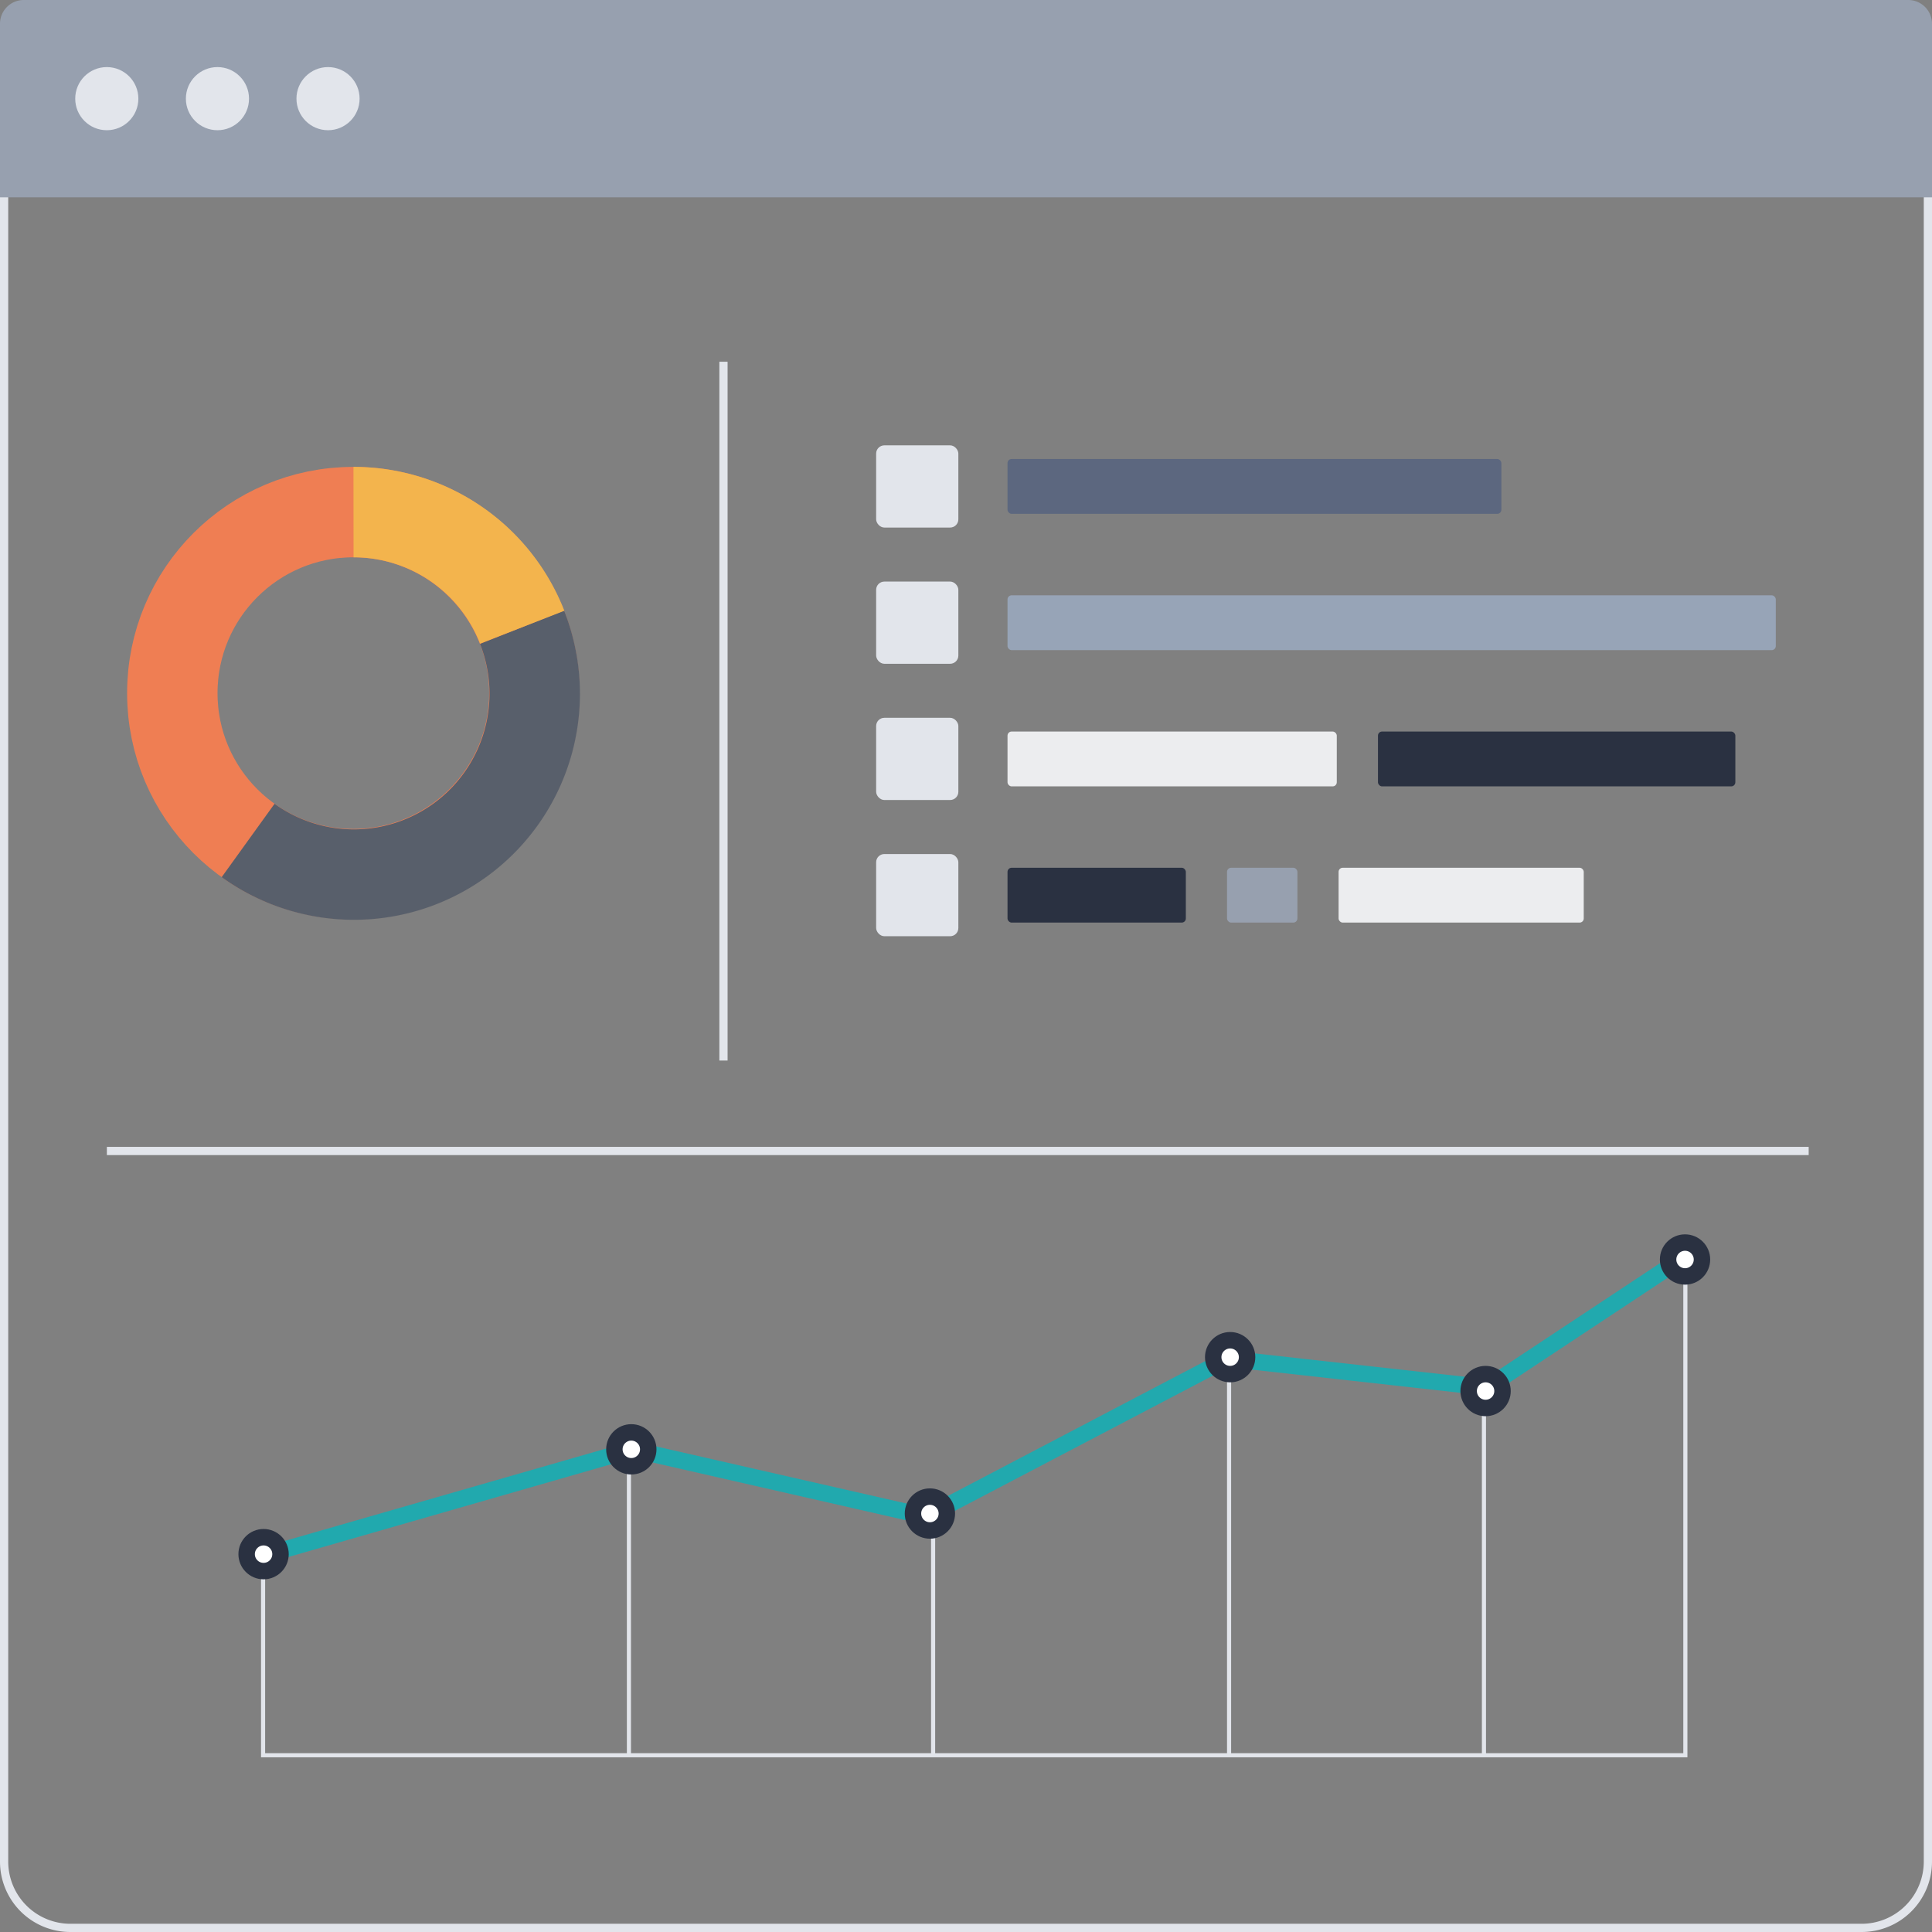<svg id="Layer_1" data-name="Layer 1" xmlns="http://www.w3.org/2000/svg" viewBox="0 0 235 235">
  <rect x="0" y="0" width="235" height="235" fill="#808080" stroke="none"/>
  <defs>
    <style>.cls-1{fill:#e2e5eb;}.cls-13,.cls-2,.cls-4,.cls-5,.cls-6,.cls-7{fill:none;stroke-miterlimit:10;}.cls-13,.cls-2{stroke:#e2e5eb;}.cls-2{stroke-width:0.5px;}.cls-3{fill:#97a0af;}.cls-4{stroke:#ef7e53;}.cls-4,.cls-5,.cls-6{stroke-width:11px;}.cls-5{stroke:#585f6b;}.cls-6{stroke:#f3b44d;}.cls-7{stroke:#21a9ae;}.cls-7,.cls-8{stroke-width:2px;}.cls-8{fill:#fff;stroke:#2a3141;stroke-linecap:round;stroke-linejoin:round;}.cls-9{fill:#5c677f;}.cls-10{fill:#97a4b7;}.cls-11{fill:#ecedef;}.cls-12{fill:#2a3141;}
    </style>
  </defs>
  <title>index-step-3</title>
  <path class="cls-1" d="M234,21V226.44a7.57,7.57,0,0,1-7.56,7.56H8.56A7.57,7.57,0,0,1,1,226.44V21H234m1-1H0V226.44A8.56,8.56,0,0,0,8.56,235H226.44a8.56,8.56,0,0,0,8.56-8.56V20Z"/>
  <line class="cls-2" x1="76.5" y1="176.5" x2="76.5" y2="213.5"/>
  <line class="cls-2" x1="113.5" y1="184.5" x2="113.5" y2="213.5"/>
  <line class="cls-2" x1="149.5" y1="165.5" x2="149.5" y2="213.5"/>
  <line class="cls-2" x1="180.5" y1="169.5" x2="180.5" y2="213.5"/>
  <polyline class="cls-2" points="32 189.03 32 213.5 205 213.5 205 153"/>
  <path class="cls-3" d="M2.89,0H232.11A2.89,2.89,0,0,1,235,2.89V24a0,0,0,0,1,0,0H0a0,0,0,0,1,0,0V2.89A2.89,2.89,0,0,1,2.89,0Z"/>
  <circle class="cls-1" cx="12.99" cy="12" r="3.84"/>
  <circle class="cls-1" cx="26.45" cy="12" r="3.84"/>
  <circle class="cls-1" cx="39.9" cy="12" r="3.84"/>
  <circle class="cls-4" cx="42.98" cy="84.31" r="22.02"/>
  <path class="cls-5" d="M63.5,76.29a22,22,0,0,1-33.32,25.94"/>
  <path class="cls-6" d="M43,62.29a22,22,0,0,1,20.52,14"/>
  <polyline class="cls-7" points="204.7 153 180.88 168.77 149.32 165.26 112.68 184.46 76.95 176.31 32 189.23"/>
  <circle class="cls-8" cx="32.06" cy="189.04" r="2.06"/>
  <circle class="cls-8" cx="76.79" cy="176.29" r="2.06"/>
  <circle class="cls-8" cx="113.11" cy="184.1" r="2.06"/>
  <circle class="cls-8" cx="149.63" cy="165.08" r="2.06"/>
  <circle class="cls-8" cx="180.7" cy="169.2" r="2.06"/>
  <circle class="cls-8" cx="204.96" cy="153.2" r="2.06"/>
  <rect class="cls-9" x="122.55" y="55.83" width="60.07" height="6.67" rx="0.5"/>
  <rect class="cls-1" x="106.57" y="54.17" width="10" height="10" rx="1"/>
  <rect class="cls-10" x="122.55" y="72.41" width="93.45" height="6.67" rx="0.5"/>
  <rect class="cls-1" x="106.57" y="70.74" width="10" height="10" rx="1"/>
  <rect class="cls-11" x="122.55" y="88.98" width="40.05" height="6.67" rx="0.5"/>
  <rect class="cls-12" x="167.61" y="88.98" width="43.47" height="6.67" rx="0.5"/>
  <rect class="cls-1" x="106.57" y="87.31" width="10" height="10" rx="1"/>
  <rect class="cls-12" x="122.55" y="105.55" width="21.69" height="6.67" rx="0.5"/>
  <rect class="cls-3" x="149.25" y="105.55" width="8.56" height="6.67" rx="0.5"/>
  <rect class="cls-11" x="162.82" y="105.55" width="29.82" height="6.67" rx="0.5"/>
  <rect class="cls-1" x="106.57" y="103.88" width="10" height="10" rx="1"/>
  <line class="cls-13" x1="88" y1="44" x2="88" y2="129"/>
  <line class="cls-13" x1="13" y1="140" x2="220" y2="140"/>
</svg>

